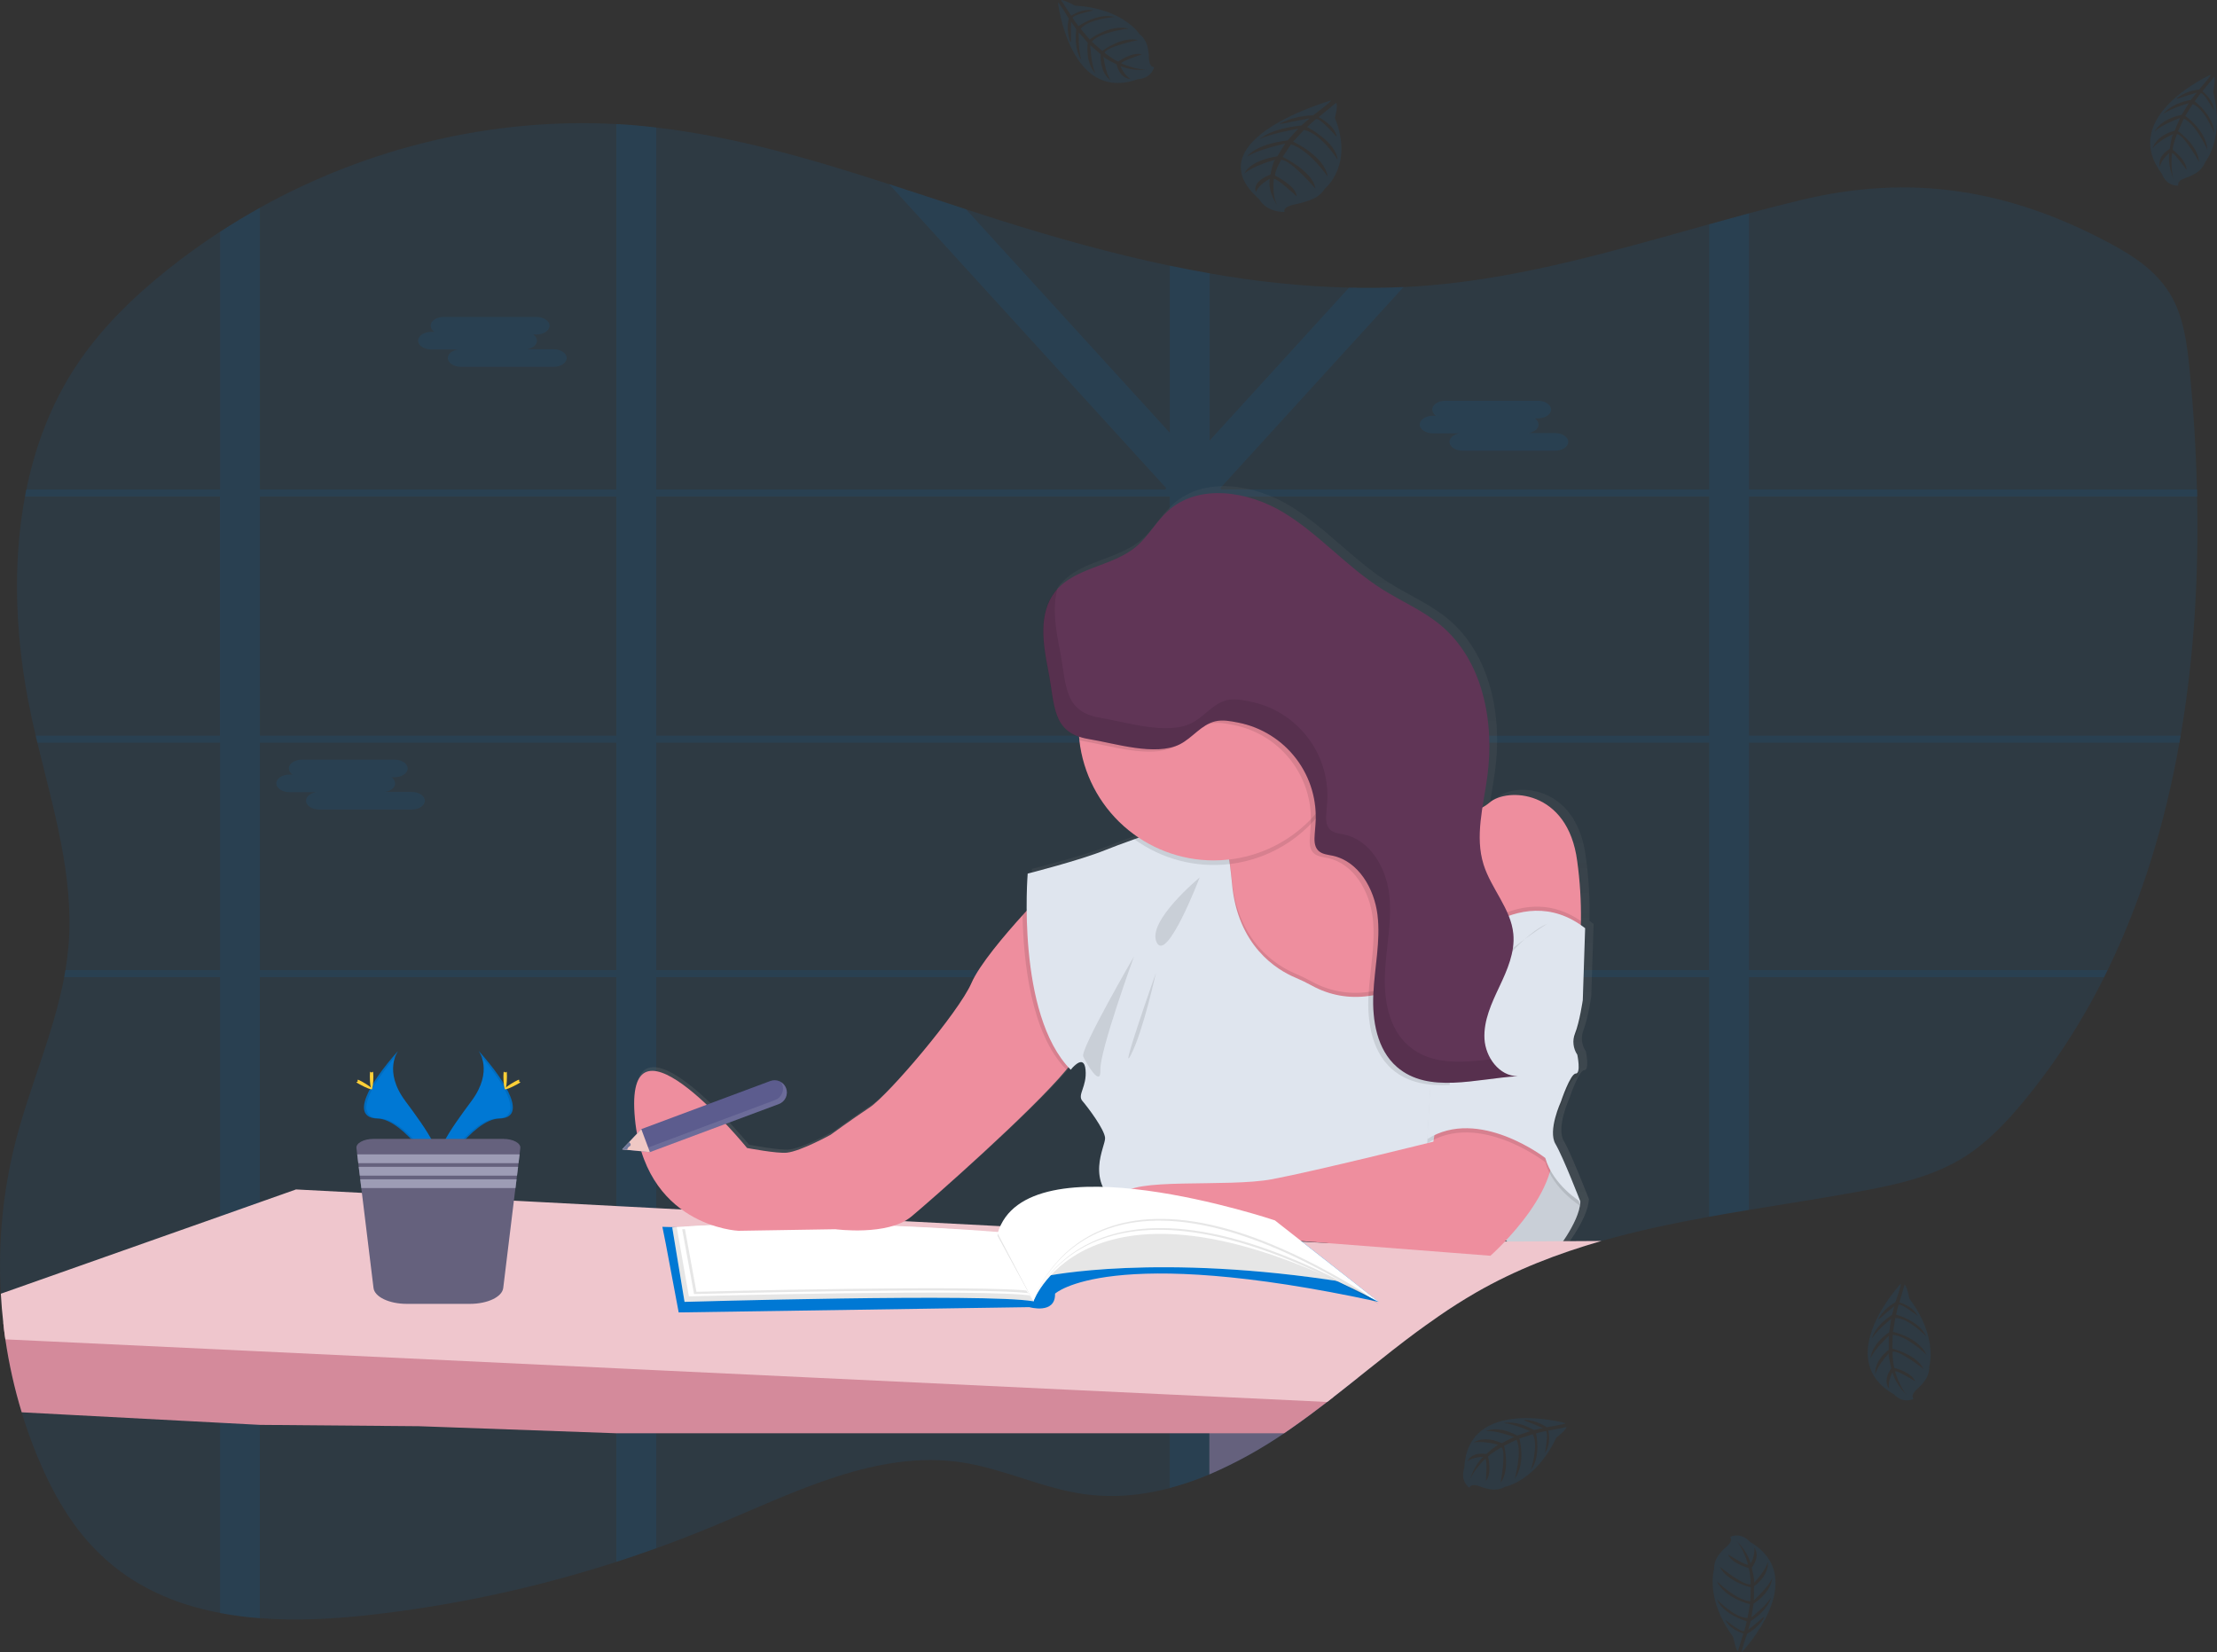<svg width="263" height="196" viewBox="0 0 263 196" fill="none" xmlns="http://www.w3.org/2000/svg">
<rect x="0" y="0" width="263" height="196" fill="#333333" stroke="none"/>
<g clip-path="url(#clip0_320:86)">
<path opacity="0.1" d="M258.689 87.278C258.642 87.556 258.595 87.834 258.543 88.112C256.859 97.582 254.11 106.711 250.023 115.093C249.889 115.371 249.752 115.649 249.613 115.928C246.99 121.213 243.769 126.18 240.013 130.73C237.977 133.186 235.757 135.517 233.117 137.201C229.417 139.559 225.092 140.518 220.841 141.302C216.423 142.119 211.948 142.792 207.484 143.537C205.901 143.795 204.328 144.066 202.766 144.349C198.452 145.129 194.171 146.03 189.992 147.224C184.825 148.714 179.811 150.633 175.093 153.352C174.716 153.567 174.342 153.788 173.973 154.015C173.603 154.238 173.228 154.467 172.868 154.7C172.508 154.933 172.146 155.164 171.788 155.4L171.237 155.773C171.056 155.892 170.877 156.021 170.698 156.14C170.167 156.503 169.643 156.885 169.119 157.252L169.099 157.267C168.754 157.516 168.411 157.764 168.068 158.012C166.134 159.445 164.242 160.944 162.357 162.449L161.168 163.4C160.553 163.887 159.939 164.372 159.325 164.857C158.965 165.143 158.6 165.426 158.237 165.709C157.974 165.915 157.713 166.121 157.445 166.325C156.102 167.36 154.741 168.373 153.353 169.341C153.023 169.572 152.688 169.803 152.36 170.029C149.581 171.93 146.626 173.558 143.535 174.891L143.495 174.908C141.972 175.557 140.406 176.097 138.807 176.524C137.89 176.773 136.974 176.969 136.045 177.123C133.571 177.551 131.046 177.594 128.559 177.252C123.669 176.559 119.088 174.272 114.211 173.508C104.149 171.946 94.378 176.984 84.909 180.939C82.592 181.909 80.249 182.819 77.879 183.67C76.31 184.236 74.733 184.775 73.149 185.286C63.497 188.408 53.552 190.535 43.468 191.635C39.351 192.085 35.057 192.298 30.866 191.975C29.283 191.859 27.708 191.654 26.148 191.362C20.841 190.369 15.887 188.261 11.897 184.41C8.582 181.259 6.243 177.14 4.46 172.842C3.743 171.116 3.111 169.35 2.565 167.544C1.706 164.714 1.061 161.823 0.636 158.896C0.539 158.236 0.452 157.573 0.387 156.91C0.258 155.773 0.162 154.63 0.099 153.483C-0.248 147.387 0.347 141.273 1.865 135.358C3.556 128.806 6.377 122.532 7.618 115.918C7.67 115.64 7.718 115.361 7.765 115.083C7.93 114.09 8.056 113.079 8.142 112.049C8.768 103.96 6.347 96.042 4.435 88.112C4.368 87.834 4.301 87.556 4.236 87.278C4.029 86.399 3.833 85.519 3.648 84.638C1.877 76.251 1.393 67.276 2.965 58.906C3.014 58.628 3.072 58.347 3.129 58.072C4.189 52.888 6.061 47.957 8.929 43.564C11.872 39.056 15.736 35.304 19.855 32.007C21.867 30.401 23.947 28.899 26.096 27.5C27.64 26.497 29.213 25.548 30.814 24.652C43.748 17.452 58.506 13.934 73.097 14.721C73.87 14.761 74.641 14.814 75.411 14.88C76.219 14.949 77.025 15.032 77.827 15.128C87.221 16.213 96.362 18.902 105.448 21.844C108.492 22.837 111.529 23.831 114.566 24.824C115.917 25.264 117.267 25.698 118.616 26.127C125.234 28.215 131.96 30.1 138.749 31.52C140.324 31.851 141.896 32.153 143.467 32.426C148.929 33.405 154.456 33.974 160.003 34.13C162.155 34.182 164.307 34.16 166.459 34.062C167.547 34.013 168.635 33.94 169.725 33.844C180.976 32.881 191.825 29.65 202.718 26.616C204.293 26.177 205.87 25.74 207.436 25.318C209.507 24.762 211.581 24.223 213.662 23.726C226.619 20.615 238.166 22.403 250.212 28.819C252.943 30.276 255.675 32.034 257.363 34.755C259.052 37.476 259.461 40.846 259.774 44.088C260.216 48.702 260.519 53.379 260.616 58.077C260.616 58.355 260.616 58.633 260.633 58.911C260.852 68.423 260.273 78.007 258.689 87.278Z" fill="#0078D4"/>
<path opacity="0.1" d="M172.749 115.093H171.903V115.463V115.928H172.861L172.749 115.093ZM163.152 115.093C163.151 115.1 163.151 115.107 163.152 115.113L163.077 115.803V115.865V115.928H170.428V115.878L170.951 115.093H163.152ZM143.498 115.093V88.112H151.94C151.851 88.037 151.759 87.963 151.665 87.894L151.541 87.799C151.488 87.757 151.436 87.717 151.382 87.68C151.327 87.643 151.198 87.548 151.101 87.484C151.004 87.419 150.945 87.377 150.853 87.325L150.796 87.288H150.783H143.498V85.81L143.301 85.905L143.093 86.021H143.078L143.033 86.049L142.904 86.133C142.859 86.16 142.815 86.188 142.772 86.218C142.643 86.305 142.524 86.399 142.388 86.496L142.263 86.595C142.179 86.659 142.1 86.727 142.015 86.794C141.685 87.064 141.36 87.347 141.022 87.608C140.937 87.675 140.853 87.74 140.774 87.802C140.593 87.934 140.406 88.056 140.212 88.169C140.132 88.219 140.049 88.265 139.964 88.306L139.825 88.37L139.698 88.425C139.4 88.551 139.091 88.649 138.775 88.718V115.093H126.11C126.11 115.123 126.128 115.15 126.135 115.18C126.205 115.428 126.274 115.677 126.341 115.925H138.777V144.848H138.971L139.192 144.863L139.594 144.893L140.245 144.957L140.538 144.992L140.86 145.032H140.908C141.094 145.057 141.283 145.086 141.474 145.116L141.595 145.136L141.869 145.181L142.261 145.25L143.202 145.201L143.331 145.228C143.383 145.228 143.435 145.248 143.49 145.26V115.928H163.06V115.865V115.803L163.134 115.113C163.133 115.107 163.133 115.1 163.134 115.093H143.498ZM172.749 115.093H171.903V115.463V115.928H172.861L172.749 115.093ZM162.623 115.093L162.539 115.928H170.716L171.272 115.093H162.623ZM143.503 115.093V88.112H151.945C151.856 88.037 151.764 87.963 151.67 87.894L151.546 87.799C151.493 87.757 151.441 87.717 151.387 87.68C151.332 87.643 151.203 87.548 151.106 87.484C151.009 87.419 150.95 87.377 150.858 87.325L150.801 87.288H150.783H143.498V85.81L143.301 85.905L143.093 86.021H143.078L143.033 86.049L142.904 86.133C142.859 86.16 142.815 86.188 142.772 86.218C142.643 86.305 142.524 86.399 142.388 86.496L142.263 86.595C142.179 86.659 142.1 86.727 142.015 86.794C141.685 87.064 141.36 87.347 141.022 87.608C140.937 87.675 140.853 87.74 140.774 87.802C140.593 87.934 140.406 88.056 140.212 88.169C140.132 88.219 140.049 88.265 139.964 88.306L139.825 88.37L139.698 88.425C139.4 88.551 139.091 88.649 138.775 88.718V115.093H126.11C126.11 115.123 126.128 115.15 126.135 115.18C126.205 115.428 126.277 115.677 126.344 115.925H138.777V144.845L138.971 144.858L139.192 144.873L139.594 144.903L140.245 144.967L140.538 145.002L140.86 145.042H140.908C141.094 145.066 141.283 145.096 141.474 145.126L141.595 145.146L141.869 145.191L142.261 145.26L143.202 145.21L143.331 145.238C143.383 145.238 143.435 145.258 143.49 145.27V115.928H162.539L162.628 115.093H143.503ZM207.484 58.906H260.681C260.681 58.628 260.681 58.35 260.663 58.072H207.484V25.313C205.905 25.735 204.328 26.172 202.766 26.611V58.072H144.908L144.761 57.913L144.982 57.665L166.502 34.05C164.35 34.149 162.197 34.172 160.045 34.117L143.498 52.267V32.421C141.918 32.148 140.346 31.846 138.78 31.515V51.353L114.586 24.819C111.549 23.826 108.512 22.815 105.468 21.839L138.352 57.913L138.206 58.072H77.847V15.118C77.043 15.027 76.238 14.944 75.431 14.87C74.662 14.802 73.89 14.749 73.117 14.711V58.072H30.834V24.652C29.23 25.546 27.657 26.495 26.116 27.5V58.072H3.119C3.062 58.347 3.005 58.628 2.955 58.906H26.096V87.278H4.236C4.301 87.556 4.368 87.834 4.435 88.112H26.106V115.093H7.758C7.71 115.371 7.663 115.649 7.611 115.928H26.106V191.369C27.666 191.662 29.241 191.866 30.824 191.983V115.928H73.117V185.294C74.703 184.779 76.28 184.24 77.847 183.678V115.928H138.77V176.534C140.369 176.107 141.935 175.567 143.458 174.918L143.498 174.901V115.928H202.751V144.349C204.322 144.066 205.895 143.795 207.469 143.537V115.928H249.601C249.74 115.649 249.877 115.371 250.011 115.093H207.484V88.112H258.545C258.597 87.834 258.645 87.556 258.692 87.278H207.484V58.906ZM30.836 58.906H73.117V87.278H30.834L30.836 58.906ZM30.836 115.093V88.112H73.117V115.093H30.836ZM77.85 58.906H138.77V87.278H77.847L77.85 58.906ZM77.85 115.093V88.112H138.77V115.093H77.85ZM202.753 115.093H143.498V88.112H202.751L202.753 115.093ZM202.753 87.285H143.498V59.666L144.329 58.906H202.751L202.753 87.285ZM163.154 115.093C163.153 115.1 163.153 115.107 163.154 115.113L163.08 115.803V115.865V115.928H170.43V115.878L170.954 115.093H163.154ZM172.752 115.093H171.905V115.463V115.928H172.864L172.752 115.093ZM143.5 115.093V88.112H151.943C151.853 88.037 151.762 87.963 151.667 87.894L151.543 87.799C151.491 87.757 151.439 87.717 151.384 87.68C151.329 87.643 151.2 87.548 151.104 87.484C151.007 87.419 150.947 87.377 150.855 87.325L150.798 87.288H150.786H143.498V85.81L143.301 85.905L143.093 86.021H143.078L143.033 86.049L142.904 86.133C142.859 86.16 142.815 86.188 142.772 86.218C142.643 86.305 142.524 86.399 142.388 86.496L142.263 86.595C142.179 86.659 142.1 86.727 142.015 86.794C141.685 87.064 141.36 87.347 141.022 87.608C140.937 87.675 140.853 87.74 140.774 87.802C140.593 87.934 140.406 88.056 140.212 88.169C140.132 88.219 140.049 88.265 139.964 88.306L139.825 88.37L139.698 88.425C139.4 88.551 139.091 88.649 138.775 88.718V115.093H126.11C126.11 115.123 126.128 115.15 126.135 115.18C126.205 115.428 126.274 115.677 126.341 115.925H138.777V144.848H138.971L139.192 144.863L139.594 144.893L140.245 144.957L140.538 144.992L140.86 145.032H140.908C141.094 145.057 141.283 145.086 141.474 145.116L141.595 145.136L141.869 145.181L142.261 145.25L143.202 145.201L143.331 145.228C143.383 145.228 143.435 145.248 143.49 145.26V115.928H163.06V115.865V115.803L163.134 115.113C163.133 115.107 163.133 115.1 163.134 115.093H143.5Z" fill="#0078D4"/>
<path opacity="0.1" d="M51.163 39.371H51.541C51.411 39.296 51.303 39.191 51.224 39.064C51.146 38.937 51.1 38.792 51.091 38.643C51.091 38.067 51.796 37.598 52.658 37.598H63.621C64.483 37.598 65.188 38.067 65.188 38.643C65.188 39.217 64.483 39.689 63.621 39.689H63.256C63.385 39.764 63.493 39.87 63.571 39.996C63.649 40.123 63.694 40.267 63.703 40.416C63.703 40.913 63.191 41.32 62.506 41.432H65.662C66.521 41.432 67.227 41.901 67.227 42.477C67.227 43.053 66.521 43.52 65.662 43.52H54.687C53.828 43.52 53.122 43.05 53.122 42.477C53.122 41.98 53.634 41.573 54.319 41.461H51.163C50.304 41.461 49.599 40.992 49.599 40.416C49.599 39.84 50.299 39.371 51.163 39.371Z" fill="#0078D4"/>
<path opacity="0.1" d="M169.988 49.32H170.355C170.226 49.245 170.117 49.139 170.039 49.011C169.96 48.884 169.915 48.739 169.906 48.59C169.906 48.016 170.611 47.547 171.473 47.547H182.436C183.298 47.547 184.003 48.016 184.003 48.59C184.003 49.166 183.298 49.635 182.436 49.635H182.071C182.2 49.711 182.308 49.817 182.386 49.944C182.464 50.071 182.509 50.216 182.518 50.365C182.518 50.862 182.006 51.266 181.321 51.378H184.477C185.336 51.378 186.041 51.85 186.041 52.423C186.041 52.997 185.336 53.469 184.477 53.469H173.516C172.657 53.469 171.952 52.999 171.952 52.423C171.952 51.927 172.463 51.52 173.149 51.41H169.988C169.129 51.41 168.423 50.938 168.423 50.365C168.423 49.791 169.134 49.32 169.988 49.32Z" fill="#0078D4"/>
<path opacity="0.1" d="M34.345 91.893H34.712C34.583 91.818 34.475 91.712 34.397 91.584C34.319 91.457 34.274 91.312 34.265 91.163C34.265 90.59 34.968 90.118 35.83 90.118H46.793C47.654 90.118 48.36 90.59 48.36 91.163C48.36 91.74 47.654 92.209 46.793 92.209H46.428C46.556 92.284 46.665 92.391 46.743 92.518C46.821 92.645 46.866 92.79 46.875 92.939C46.875 93.435 46.363 93.84 45.678 93.952H48.834C49.696 93.952 50.398 94.421 50.398 94.997C50.398 95.573 49.696 96.042 48.834 96.042H37.868C37.009 96.042 36.304 95.57 36.304 94.997C36.304 94.5 36.818 94.093 37.501 93.981H34.345C33.486 93.981 32.78 93.512 32.78 92.939C32.78 92.365 33.486 91.893 34.345 91.893Z" fill="#0078D4"/>
<path d="M161.138 163.41C160.523 163.897 159.909 164.382 159.295 164.867C158.935 165.153 158.57 165.436 158.207 165.719C157.944 165.925 157.683 166.131 157.415 166.335C156.072 167.37 154.711 168.383 153.323 169.351C152.993 169.582 152.658 169.813 152.33 170.039C149.551 171.94 146.596 173.568 143.505 174.901L143.465 174.918V163.41H161.138Z" fill="#65617D"/>
<path d="M188.77 118.182L189.049 109.604C188.882 109.475 188.713 109.355 188.552 109.236C188.621 106.679 188.474 104.12 188.115 101.586C186.993 93.008 179.704 92.822 177.648 94.592C177.376 94.827 177.079 95.032 176.762 95.203C176.948 93.979 177.179 92.752 177.345 91.541C178.244 85.006 176.849 77.654 171.778 73.431C169.655 71.665 167.06 70.58 164.728 69.103C160.552 66.469 157.252 62.578 153.028 60.013C148.804 57.449 142.872 56.488 139.187 59.785C137.759 61.061 136.837 62.831 135.372 64.063C132.641 66.357 128.382 66.508 125.998 69.071C125.879 69.2 125.765 69.332 125.656 69.471C123.669 72.018 124.213 75.631 124.846 78.791C125.609 82.595 125.293 85.644 128.556 86.737C128.568 86.888 128.578 87.039 128.596 87.188C128.861 89.522 129.634 91.769 130.859 93.773C132.084 95.776 133.732 97.488 135.688 98.788L135.159 98.977C133.748 99.474 132.479 99.955 131.667 100.285C128.688 101.5 122.415 103.081 122.415 103.081C122.415 103.081 122.266 104.869 122.294 107.506C120.203 109.777 116.714 113.77 115.688 116.136C114.198 119.587 105.78 129.472 103.538 130.964C101.296 132.456 98.865 134.226 98.865 134.226C98.865 134.226 95.314 136.185 93.633 136.371C92.468 136.501 88.865 135.81 88.865 135.81C88.865 135.81 74.475 118.182 75.409 131.709C76.343 145.235 87.837 145.695 87.837 145.695L99.426 145.508C99.426 145.508 105.689 146.348 108.492 144.019C110.886 142.032 123.292 131.135 127.277 126.192C127.369 126.293 127.461 126.393 127.558 126.49C127.558 126.49 129.145 124.439 129.333 126.49C129.522 128.54 128.303 129.469 128.958 130.214C129.614 130.959 131.576 133.571 131.667 134.596C131.759 135.622 129.053 139.81 133.629 142.988C133.701 143.038 133.778 143.085 133.863 143.132C134.68 144.992 137.277 146.812 137.277 146.812L151.294 146.626L177.743 148.677C177.743 148.677 178.53 147.984 179.595 146.852C181.018 148.158 182.992 149.277 185.217 148.59C185.217 148.59 188.395 144.769 188.49 142.251C188.49 142.251 186.434 136.935 185.51 135.351C184.586 133.767 186.166 130.316 186.166 130.316C186.166 130.316 187.286 126.959 187.941 126.959C188.597 126.959 188.127 124.724 188.127 124.724C187.879 124.359 187.724 123.939 187.676 123.5C187.627 123.062 187.685 122.618 187.847 122.207C188.395 120.794 188.77 118.182 188.77 118.182Z" fill="url(#paint0_linear_320:86)"/>
<path d="M172.916 116.25L171.922 117.412L167.909 122.085L162.667 122.403L154.277 122.919C154.277 122.919 142.964 109.288 145.089 106.321C145.861 105.251 145.988 103.838 145.834 102.505C145.814 102.321 145.787 102.138 145.755 101.956C145.5 100.546 145.056 99.176 144.434 97.885L144.712 97.758L144.89 97.676L154.783 93.162L157.232 92.045C157.354 92.72 157.58 93.371 157.902 93.977C157.949 94.071 158.002 94.165 158.056 94.255C161.431 99.841 172.253 96.308 172.253 96.308L172.916 116.25Z" fill="#EE8E9E"/>
<path d="M187.544 109.276C187.47 112.658 186.918 114.118 186.918 114.118L172.916 116.25L172.392 112.615L170.318 98.262L172.265 96.315C173.043 96.483 173.849 96.47 174.621 96.277C175.393 96.084 176.11 95.717 176.717 95.203C178.756 93.44 185.99 93.626 187.102 102.155C187.429 104.514 187.577 106.895 187.544 109.276Z" fill="#EE8E9E"/>
<path d="M184.229 148.885C184.229 148.885 187.38 145.084 187.474 142.581L184.321 137.295L181.54 134.316L176.345 144.342C176.345 144.342 179.776 150.276 184.229 148.885Z" fill="#DFE5EE"/>
<path opacity="0.1" d="M184.229 148.885C184.229 148.885 187.38 145.084 187.474 142.581L184.321 137.295L181.54 134.316L176.345 144.342C176.345 144.342 179.776 150.276 184.229 148.885Z" fill="black"/>
<path d="M158.208 165.719C157.944 165.925 157.684 166.131 157.415 166.335C156.072 167.37 154.711 168.383 153.323 169.351C152.993 169.582 152.658 169.813 152.33 170.039H138.769H77.847H73.117L49.681 169.2L30.833 169.041L26.115 168.793L2.575 167.551C1.712 164.719 1.064 161.826 0.636 158.896C0.539 158.236 0.452 157.573 0.387 156.91L26.105 158.335L30.823 158.601L73.107 160.959L77.837 161.222L138.759 164.624L143.448 164.887H143.487L158.208 165.719Z" fill="#D48A9B"/>
<path d="M189.977 147.224C184.81 148.714 179.796 150.633 175.078 153.352C174.703 153.568 174.333 153.789 173.958 154.015C173.583 154.241 173.213 154.467 172.853 154.7C172.493 154.933 172.131 155.164 171.773 155.4L171.222 155.773L170.683 156.14C170.152 156.505 169.628 156.885 169.104 157.252L169.084 157.267C168.739 157.516 168.396 157.764 168.053 158.012C166.119 159.445 164.227 160.944 162.342 162.449C161.945 162.767 161.547 163.084 161.148 163.4L159.31 164.857C158.95 165.143 158.585 165.426 158.222 165.709C157.959 165.915 157.698 166.121 157.43 166.325L143.525 165.662H143.485L138.797 165.443L77.847 162.556L73.117 162.33L30.833 160.321L26.115 160.095L0.635 158.896C0.539 158.236 0.452 157.573 0.387 156.91C0.258 155.773 0.162 154.63 0.099 153.483L26.113 144.297L30.831 142.626L35.117 141.111L42.926 141.518L60.977 142.445L73.124 143.083L77.855 143.331L80.877 143.49L81.599 143.53L107.032 144.858L107.3 144.875L118.648 145.466H118.777H118.852L119.987 145.523L123.855 145.727L128.693 145.975L130.287 146.06L130.587 146.077L132.842 146.194L133.485 146.226L135.638 146.34L136.495 146.387H136.522H136.701L138.715 146.494L141.833 146.658H141.848L142.817 146.708H142.921L143.5 146.74L144.92 146.814L146.162 146.879H146.174L147.567 146.951H147.589L148.645 147.008L149.454 147.05L152.327 147.202L152.844 147.229H153.023L153.271 147.244L154.113 147.289L154.49 147.309L157.42 147.46H157.689L162.014 147.423H162.044L178.49 147.289H178.805H179.138H180.117L185.411 147.246H186.2L189.977 147.224Z" fill="#EFC6CD"/>
<path d="M78.982 147.564L80.512 155.701L122.1 155.075C122.1 155.075 125.229 155.979 125.159 153.476C125.159 153.476 131.489 147.495 163.549 154.449L151.24 144.783L117.593 146.591L78.578 145.548L78.982 147.564Z" fill="#0078D4"/>
<path d="M79.747 145.618L81.207 154.449C81.207 154.449 116.965 153.406 122.587 154.38L118.338 146.313C118.338 146.313 96.717 144.297 79.747 145.618Z" fill="white"/>
<path opacity="0.1" d="M79.747 145.618L81.207 154.449C81.207 154.449 116.965 153.406 122.587 154.38L118.338 146.313C118.338 146.313 96.717 144.297 79.747 145.618Z" fill="black"/>
<path d="M80.281 145.585L81.721 153.799C81.721 153.799 117.024 152.83 122.587 153.734L118.397 146.233C118.397 146.233 97.037 144.356 80.281 145.585Z" fill="white"/>
<path opacity="0.1" d="M80.929 145.839L82.332 153.521C82.332 153.521 116.861 152.614 122.311 153.461L118.214 146.442C118.214 146.442 97.321 144.679 80.929 145.839Z" fill="black"/>
<path d="M81.207 145.558L82.618 153.255C82.618 153.255 117.146 152.349 122.597 153.195L118.489 146.169C118.489 146.169 97.598 144.409 81.207 145.558Z" fill="white"/>
<path d="M56.778 124.67C56.778 124.67 58.585 127.031 55.946 130.599C53.306 134.167 51.126 137.176 52.008 139.401C52.008 139.401 55.981 132.776 59.234 132.697C62.486 132.617 60.346 128.652 56.778 124.67Z" fill="#0078D4"/>
<path opacity="0.1" d="M56.778 124.67C56.937 124.899 57.061 125.15 57.148 125.415C60.311 129.139 61.997 132.615 58.955 132.689C56.122 132.769 52.725 137.834 51.911 139.115C51.939 139.211 51.971 139.308 52.008 139.405C52.008 139.405 55.981 132.781 59.233 132.702C62.486 132.622 60.346 128.652 56.778 124.67Z" fill="black"/>
<path d="M60.137 127.681C60.137 128.511 60.043 129.186 59.929 129.186C59.815 129.186 59.72 128.511 59.72 127.681C59.72 126.852 59.837 127.24 59.951 127.24C60.065 127.24 60.137 126.85 60.137 127.681Z" fill="#FFD037"/>
<path d="M61.29 128.672C60.56 129.072 59.924 129.313 59.87 129.211C59.815 129.109 60.366 128.714 61.091 128.307C61.816 127.9 61.533 128.198 61.588 128.307C61.642 128.416 62.02 128.275 61.29 128.672Z" fill="#FFD037"/>
<path d="M47.235 124.67C47.235 124.67 45.427 127.031 48.069 130.599C50.711 134.167 52.887 137.176 52.008 139.401C52.008 139.401 48.022 132.776 44.779 132.697C41.536 132.617 43.667 128.652 47.235 124.67Z" fill="#0078D4"/>
<path opacity="0.1" d="M47.235 124.67C47.077 124.899 46.953 125.15 46.865 125.415C43.701 129.139 42.015 132.615 45.057 132.689C47.891 132.769 51.29 137.834 52.104 139.115C52.078 139.211 52.046 139.308 52.008 139.405C52.008 139.405 48.022 132.781 44.779 132.702C41.536 132.622 43.667 128.652 47.235 124.67Z" fill="black"/>
<path d="M43.875 127.681C43.875 128.511 43.969 129.186 44.084 129.186C44.198 129.186 44.292 128.511 44.292 127.681C44.292 126.852 44.175 127.24 44.061 127.24C43.947 127.24 43.875 126.85 43.875 127.681Z" fill="#FFD037"/>
<path d="M42.723 128.672C43.453 129.072 44.091 129.313 44.146 129.211C44.201 129.109 43.649 128.714 42.924 128.307C42.199 127.9 42.482 128.198 42.428 128.307C42.373 128.416 41.993 128.275 42.723 128.672Z" fill="#FFD037"/>
<path d="M61.722 136.215L61.633 136.96L61.506 138L61.454 138.435L61.327 139.478L61.273 139.912L61.143 140.955L59.698 152.803C59.569 153.861 57.841 154.685 55.755 154.685H48.251C46.165 154.685 44.439 153.861 44.31 152.803L42.862 140.955L42.736 139.912L42.684 139.478L42.554 138.435L42.502 138L42.376 136.96L42.284 136.215C42.212 135.617 43.145 135.113 44.327 135.113H59.688C60.868 135.113 61.804 135.617 61.722 136.215Z" fill="#65617D"/>
<path d="M61.64 136.952L61.513 137.995H42.502L42.376 136.952H61.64Z" fill="#9D9CB5"/>
<path d="M61.461 138.43L61.334 139.473H42.683L42.554 138.43H61.461Z" fill="#9D9CB5"/>
<path d="M61.28 139.907L61.153 140.947H42.862L42.735 139.907H61.28Z" fill="#9D9CB5"/>
<path d="M84.639 135.257C84.639 135.257 79.817 130.621 80.003 136.647C80.189 142.673 84.639 135.257 84.639 135.257Z" fill="#EE8E9E"/>
<path d="M127.943 124.687C127.836 125.154 127.317 125.929 126.508 126.899C122.326 131.935 110.429 142.4 108.097 144.342C105.316 146.661 99.103 145.831 99.103 145.831L87.606 146.017C87.606 146.017 76.201 145.553 75.272 132.113C74.344 118.674 88.624 136.193 88.624 136.193C88.624 136.193 92.2 136.878 93.355 136.749C95.023 136.565 98.547 134.619 98.547 134.619C98.547 134.619 100.958 132.856 103.183 131.373C105.408 129.891 113.754 120.062 115.239 116.63C116.18 114.453 119.212 110.892 121.305 108.583C122.507 107.255 123.399 106.349 123.399 106.349C123.399 106.349 128.591 121.812 127.943 124.687Z" fill="#EE8E9E"/>
<path opacity="0.1" d="M127.943 124.687C127.836 125.154 127.317 125.929 126.507 126.899C122.286 122.602 121.405 114.026 121.305 108.573C122.507 107.245 123.398 106.339 123.398 106.339C123.398 106.339 128.591 121.812 127.943 124.687Z" fill="black"/>
<path opacity="0.1" d="M171.92 117.412L167.909 122.085L162.668 122.403L154.277 122.919C154.277 122.919 142.964 109.288 145.089 106.321C145.861 105.251 145.988 103.839 145.834 102.505C145.814 102.321 145.787 102.138 145.755 101.956C145.5 100.546 145.056 99.176 144.434 97.885L144.712 97.758L144.89 97.676C145.332 98.906 145.637 100.181 145.799 101.477C145.827 101.654 145.851 101.837 145.876 102.026C145.963 102.696 146.043 103.441 146.125 104.261C146.77 111.764 151.491 114.587 153.621 115.486C154.306 115.775 154.976 116.099 155.628 116.456C157.677 117.587 160.041 118.014 162.357 117.673C167.616 116.983 171.905 113.162 171.905 113.162L171.927 116.923L171.92 117.412Z" fill="black"/>
<path d="M172.081 146.569C172.081 146.569 137.587 146.474 133.041 143.323C128.494 140.173 131.188 135.999 131.094 134.979C131 133.958 129.055 131.364 128.407 130.619C127.759 129.874 128.963 128.95 128.777 126.912C128.591 124.873 127.017 126.912 127.017 126.912C120.523 120.327 121.914 103.64 121.914 103.64C121.914 103.64 128.122 102.066 131.101 100.857C131.908 100.529 133.165 100.062 134.578 99.558L135.102 99.369C138.745 98.066 143.075 96.593 143.075 96.593C143.075 96.593 143.907 96.005 144.744 97.765C145.126 98.575 145.511 99.878 145.819 101.961C145.846 102.138 145.871 102.321 145.896 102.51C145.983 103.18 146.062 103.925 146.144 104.745C146.79 112.248 151.51 115.071 153.641 115.97C154.326 116.259 154.996 116.583 155.647 116.941C157.697 118.071 160.061 118.498 162.377 118.157C167.636 117.467 171.925 113.646 171.925 113.646L171.947 117.407L172.012 128.709L172.081 146.569Z" fill="#DFE5EE"/>
<path d="M170.596 131.92L170.04 135.443C170.04 135.443 156.315 138.872 150.939 139.892C145.563 140.913 133.969 139.614 133.135 141.839C132.301 144.063 136.659 147.125 136.659 147.125L150.564 146.939L176.806 148.979C176.806 148.979 186.821 140.17 183.576 134.05C180.33 127.93 170.596 131.92 170.596 131.92Z" fill="#EE8E9E"/>
<path opacity="0.1" d="M142.315 104.104C142.315 104.104 136.008 109.296 137.215 111.801C138.422 114.306 142.315 104.104 142.315 104.104Z" fill="black"/>
<path opacity="0.1" d="M134.526 113.467C134.526 113.467 128.127 124.501 128.499 125.335C128.872 126.169 130.632 129.136 130.538 126.912C130.443 124.687 134.526 113.467 134.526 113.467Z" fill="black"/>
<path opacity="0.1" d="M137.123 115.416C137.123 115.416 135.633 122.276 134.156 125.151C132.678 128.027 137.123 115.416 137.123 115.416Z" fill="black"/>
<path opacity="0.1" d="M158.069 94.262C156.843 96.51 155.096 98.432 152.975 99.867C150.854 101.302 148.42 102.208 145.876 102.51H145.847C141.846 102.98 137.815 101.925 134.558 99.556C138.283 98.21 143.056 96.591 143.056 96.591C143.056 96.591 143.887 96.003 144.724 97.763L157.244 92.052C157.385 92.832 157.664 93.581 158.069 94.262Z" fill="black"/>
<path d="M160.026 86.024C160.03 88.816 159.302 91.561 157.915 93.984C157.252 95.139 156.449 96.209 155.524 97.167C152.942 99.854 149.502 101.555 145.799 101.974H145.767C145.175 102.042 144.58 102.076 143.984 102.076C140.043 102.076 136.239 100.625 133.299 98C130.359 95.375 128.489 91.76 128.045 87.844C127.976 87.243 127.942 86.639 127.943 86.034C127.943 81.78 129.633 77.7 132.641 74.692C135.65 71.684 139.73 69.995 143.984 69.995C148.239 69.995 152.319 71.684 155.327 74.692C158.335 77.7 160.026 81.78 160.026 86.034V86.024Z" fill="#EE8E9E"/>
<path opacity="0.1" d="M170.413 116.374L171.902 114.14C171.902 114.14 180.062 104.405 188.043 110.617L187.765 119.148C187.765 119.148 187.392 121.742 186.836 123.12C186.676 123.529 186.618 123.971 186.667 124.407C186.715 124.844 186.869 125.262 187.114 125.626C187.114 125.626 187.579 127.86 186.931 127.86C186.283 127.86 185.168 131.197 185.168 131.197C185.168 131.197 183.591 134.629 184.519 136.205C185.448 137.782 187.487 143.065 187.487 143.065C187.487 143.065 184.241 141.119 183.313 137.874C183.313 137.874 175.431 131.753 169.31 135.639L170.413 116.374Z" fill="black"/>
<path opacity="0.1" d="M187.544 109.276C187.469 112.658 186.918 114.118 186.918 114.118L172.916 116.25L172.392 112.615C174.224 110.704 180.889 104.626 187.544 109.276Z" fill="black"/>
<path d="M170.413 115.878L171.902 113.643C171.902 113.643 180.062 103.908 188.043 110.12L187.765 118.651C187.765 118.651 187.392 121.246 186.836 122.624C186.676 123.033 186.618 123.474 186.667 123.911C186.715 124.347 186.869 124.765 187.114 125.129C187.114 125.129 187.579 127.364 186.931 127.364C186.283 127.364 185.168 130.701 185.168 130.701C185.168 130.701 183.591 134.132 184.519 135.709C185.448 137.285 187.487 142.569 187.487 142.569C187.487 142.569 184.241 140.622 183.313 137.377C183.313 137.377 175.431 131.257 169.31 135.142L170.413 115.878Z" fill="#DFE5EE"/>
<path opacity="0.1" d="M183.578 109.574C183.578 109.574 170.134 117.827 170.782 125.064C170.782 125.064 178.294 111.799 183.578 109.574Z" fill="black"/>
<path opacity="0.1" d="M171.917 117.415L171.982 128.717C169.439 128.831 167.043 128.501 165.148 126.855C163.83 125.708 163.062 124.123 162.665 122.41C162.369 121.03 162.261 119.616 162.342 118.207C162.341 118.193 162.341 118.179 162.342 118.165C162.499 115.044 163.216 111.923 162.839 108.822C162.461 105.72 160.582 102.448 157.512 101.795C156.907 101.663 156.226 101.616 155.794 101.172C155.317 100.675 155.34 99.903 155.392 99.215L155.481 98.056C155.504 97.758 155.514 97.463 155.514 97.167C155.512 94.531 154.595 91.977 152.919 89.942C151.243 87.907 148.913 86.517 146.326 86.009L146.226 85.992C145.362 85.818 144.463 85.647 143.599 85.845C141.955 86.225 140.893 87.819 139.378 88.576C136.473 90.026 131.628 88.44 128.586 87.941C128.387 87.908 128.199 87.871 128.017 87.829C127.948 87.228 127.914 86.624 127.916 86.019C127.917 83.562 128.482 81.139 129.568 78.935C130.655 76.732 132.233 74.807 134.181 73.31C136.129 71.813 138.394 70.783 140.803 70.3C143.212 69.817 145.7 69.894 148.075 70.525C150.45 71.155 152.648 72.323 154.499 73.937C156.351 75.552 157.807 77.57 158.756 79.837C159.704 82.103 160.119 84.557 159.968 87.009C159.817 89.461 159.106 91.846 157.887 93.979C157.935 94.073 157.987 94.168 158.041 94.257C161.416 99.844 172.238 96.31 172.238 96.31L172.888 116.245L171.917 117.415Z" fill="black"/>
<path d="M139.962 88.301C141.466 87.541 142.529 85.947 144.183 85.57C145.045 85.371 145.944 85.542 146.813 85.713L146.912 85.733C149.647 86.275 152.089 87.8 153.774 90.021C155.46 92.241 156.272 95.003 156.058 97.783L155.968 98.942C155.913 99.627 155.891 100.405 156.373 100.896C156.802 101.341 157.483 101.393 158.089 101.517C161.158 102.172 163.038 105.428 163.415 108.546C163.793 111.664 163.063 114.795 162.919 117.929C162.774 121.062 163.351 124.521 165.72 126.579C169.444 129.807 175.106 127.969 180.035 127.674C177.855 127.674 176.221 125.425 176.102 123.25C175.982 121.075 176.951 119.004 177.877 117.042C178.803 115.081 179.732 112.97 179.526 110.8C179.243 107.821 176.894 105.435 175.995 102.567C174.947 99.23 175.958 95.647 176.432 92.179C177.323 85.684 175.935 78.372 170.907 74.173C168.801 72.418 166.226 71.338 163.912 69.868C159.765 67.239 156.495 63.383 152.303 60.825C148.111 58.268 142.226 57.319 138.569 60.597C137.153 61.866 136.239 63.626 134.784 64.85C131.941 67.246 127.422 67.291 125.142 70.23C123.18 72.76 123.712 76.353 124.34 79.494C125.177 83.683 124.705 86.943 129.182 87.687C132.212 88.167 137.054 89.753 139.962 88.301Z" fill="#603556"/>
<path opacity="0.1" d="M176.851 125.673C173.263 126.112 169.707 126.338 167.095 124.074C164.726 122.016 164.142 118.559 164.294 115.424C164.445 112.288 165.17 109.154 164.79 106.038C164.41 102.922 162.533 99.667 159.464 99.012C158.858 98.883 158.18 98.835 157.748 98.391C157.269 97.894 157.289 97.12 157.343 96.435L157.433 95.275C157.647 92.496 156.835 89.734 155.149 87.514C153.464 85.294 151.022 83.769 148.287 83.228L148.188 83.208C147.319 83.037 146.42 82.866 145.558 83.064C143.914 83.444 142.852 85.051 141.337 85.796C138.429 87.248 133.589 85.661 130.543 85.162C126.073 84.43 126.54 81.165 125.7 76.969C125.231 74.625 124.816 72.028 125.452 69.808C125.333 69.935 125.219 70.057 125.109 70.208C123.148 72.738 123.679 76.331 124.307 79.472C125.144 83.66 124.672 86.92 129.149 87.665C132.194 88.162 137.036 89.751 139.944 88.298C141.449 87.538 142.511 85.944 144.165 85.567C145.027 85.368 145.926 85.54 146.795 85.711L146.894 85.731C149.629 86.272 152.071 87.797 153.757 90.018C155.442 92.239 156.254 95.001 156.04 97.78L155.95 98.94C155.896 99.625 155.873 100.402 156.355 100.894C156.785 101.338 157.465 101.39 158.071 101.515C161.14 102.17 163.02 105.425 163.397 108.544C163.775 111.662 163.047 114.793 162.901 117.926C162.754 121.06 163.333 124.518 165.702 126.577C169.426 129.804 175.088 127.967 180.017 127.672C178.679 127.679 177.554 126.83 176.851 125.673Z" fill="black"/>
<path d="M76.074 133.956L91.383 128.245C91.745 128.11 92.146 128.124 92.497 128.284C92.849 128.444 93.122 128.737 93.258 129.099C93.393 129.461 93.379 129.862 93.219 130.213C93.058 130.565 92.765 130.838 92.403 130.974L77.095 136.684L73.812 136.357L76.074 133.956Z" fill="#5C5C8E"/>
<path opacity="0.1" d="M92.796 128.632C92.931 128.995 92.917 129.395 92.756 129.747C92.595 130.099 92.302 130.372 91.939 130.507L76.621 136.237L74.157 135.989L73.802 136.367L77.085 136.694L92.394 130.984C92.755 130.848 93.049 130.575 93.209 130.223C93.369 129.872 93.383 129.471 93.248 129.109C93.135 128.807 92.926 128.552 92.652 128.382C92.707 128.461 92.755 128.545 92.796 128.632Z" fill="white"/>
<path d="M76.077 133.956L77.095 136.684L74.403 136.414L73.814 136.354L74.619 135.5L76.077 133.956Z" fill="#EFC8C4"/>
<path d="M74.617 135.493C74.68 135.54 74.734 135.598 74.776 135.664C74.801 135.704 74.814 135.75 74.814 135.797C74.814 135.844 74.801 135.89 74.776 135.93C74.734 135.973 74.684 136.009 74.629 136.036C74.568 136.077 74.516 136.132 74.478 136.195C74.441 136.259 74.418 136.33 74.411 136.404L73.82 136.347L74.617 135.493Z" fill="#727A9C"/>
<path d="M124.141 151.383C124.141 151.383 137.401 148.6 159.65 152.128L150.934 145.732L135.077 142.487L123.858 145.466L124.141 151.383Z" fill="white"/>
<path opacity="0.1" d="M124.141 151.383C124.141 151.383 137.401 148.6 159.65 152.128L150.934 145.732L135.077 142.487L123.858 145.466L124.141 151.383Z" fill="black"/>
<path d="M122.587 154.392C122.587 154.392 129.264 136.332 163.559 154.449L151.25 146.529C151.25 146.529 121.762 138.383 118.355 147.77L122.587 154.392Z" fill="white"/>
<path opacity="0.1" d="M122.587 154.38C122.587 154.38 129.264 135.07 163.559 154.727L151.25 146.137C151.25 146.137 121.752 136.394 118.338 146.591L122.587 154.38Z" fill="black"/>
<path d="M122.587 154.387C122.587 154.387 129.264 134.792 163.559 154.449L151.25 145.859C151.25 145.859 121.762 136.394 118.355 146.603L122.587 154.387Z" fill="white"/>
<path opacity="0.1" d="M122.586 154.392C122.586 154.392 129.264 132.615 163.559 154.727L151.24 145.061C151.24 145.061 121.752 135.13 118.345 146.591L122.586 154.392Z" fill="black"/>
<path d="M122.586 154.38C122.586 154.38 129.264 132.337 163.559 154.449L151.24 144.783C151.24 144.783 121.752 134.852 118.345 146.313L122.586 154.38Z" fill="white"/>
<path opacity="0.1" d="M225.474 152.304C225.474 152.304 217.243 161.121 224.652 165.404C224.652 165.404 225.621 166.571 227.004 165.96C227.004 165.96 226.537 165.545 227.473 164.746C227.804 164.459 228.1 164.134 228.355 163.777C228.7 163.296 228.88 162.716 228.866 162.124C228.866 162.124 229.944 158.625 226.52 154.084C226.52 154.084 226.209 152.565 225.946 152.398L225.32 154.516C225.32 154.516 226.892 154.916 227.483 156.113C227.483 156.113 225.412 154.486 225.211 154.827C225.171 154.896 224.931 155.966 224.931 155.966C224.931 155.966 227.662 156.671 228.516 158.548C228.516 158.548 226.309 156.282 224.836 156.371L224.568 158.005C224.568 158.005 227.491 158.61 228.541 160.711C228.541 160.711 226.152 158.419 224.528 158.367L224.481 160.008C224.481 160.008 227.319 160.654 228.186 162.407C228.186 162.407 225.159 160.041 224.496 160.386C224.496 160.386 224.543 161.898 224.744 162.293C224.744 162.293 226.771 162.789 227.183 163.867C227.183 163.867 224.993 162.499 224.804 162.707C224.804 162.707 225.392 164.659 226.212 165.491C226.212 165.491 224.911 164.351 224.503 162.814C224.503 162.814 223.952 163.775 224.091 164.718C224.091 164.718 223.279 163.82 224.367 162.34C224.367 162.34 223.97 160.8 224.069 160.557C224.069 160.557 222.79 161.866 222.462 163.04C222.462 163.04 222.214 161.57 224.066 160.132V158.479C224.066 158.479 222.283 160.12 221.916 161.136C221.916 161.136 221.891 159.596 224.104 158.064L224.352 156.458C224.352 156.458 222.708 157.754 222.055 158.797C222.055 158.797 222.338 157.362 224.439 156.001L224.729 154.948C224.729 154.948 223.547 155.917 223.24 156.224C222.932 156.532 222.815 156.473 222.815 156.473C223.299 155.64 224.003 154.958 224.851 154.501C224.851 154.501 225.611 152.361 225.474 152.304Z" fill="#0078D4"/>
<path opacity="0.1" d="M262.273 8.844C262.273 8.844 251.275 13.81 256.46 20.61C256.46 20.61 256.904 22.063 258.414 22.033C258.414 22.033 258.143 21.469 259.315 21.092C259.732 20.956 260.13 20.77 260.502 20.538C261.006 20.228 261.396 19.761 261.612 19.21C261.612 19.21 263.956 16.399 262.548 10.89C262.548 10.89 262.849 9.368 262.67 9.112L261.274 10.825C261.274 10.825 262.571 11.799 262.655 13.132C262.655 13.132 261.374 10.833 261.056 11.071C260.991 11.118 260.358 12.012 260.358 12.012C260.358 12.012 262.593 13.715 262.67 15.779C262.67 15.779 261.508 12.834 260.112 12.347L259.236 13.753C259.236 13.753 261.699 15.438 261.863 17.782C261.863 17.782 260.542 14.748 259.064 14.073L258.386 15.563C258.386 15.563 260.758 17.253 260.87 19.205C260.87 19.205 258.99 15.853 258.245 15.918C258.245 15.918 257.706 17.328 257.748 17.772C257.748 17.772 259.422 19.014 259.392 20.166C259.392 20.166 257.902 18.06 257.654 18.18C257.654 18.18 257.443 20.206 257.88 21.291C257.88 21.291 257.118 19.736 257.336 18.162C257.336 18.162 256.455 18.837 256.221 19.761C256.221 19.761 255.819 18.617 257.393 17.671C257.393 17.671 257.619 16.099 257.805 15.913C257.805 15.913 256.119 16.625 255.369 17.574C255.369 17.574 255.705 16.121 257.972 15.511L258.617 13.991C258.617 13.991 256.34 14.815 255.608 15.61C255.608 15.61 256.179 14.18 258.811 13.623L259.658 12.238C259.658 12.238 257.642 12.802 256.636 13.509C256.636 13.509 257.453 12.298 259.916 11.851L260.589 10.992C260.589 10.992 259.124 11.429 258.714 11.592C258.305 11.756 258.218 11.66 258.218 11.66C258.989 11.076 259.909 10.718 260.872 10.627C260.872 10.627 262.362 8.943 262.273 8.844Z" fill="#0078D4"/>
<path opacity="0.1" d="M157.887 11.918C157.887 11.918 141.364 16.635 149.398 23.657C149.398 23.657 150.11 25.146 152.397 25.146C152.397 25.146 151.97 24.57 153.738 24.22C154.347 24.098 154.943 23.922 155.521 23.694C156.202 23.455 156.782 22.992 157.165 22.381C157.165 22.381 160.641 19.6 158.359 13.993C158.359 13.993 158.774 12.464 158.496 12.201L156.43 13.894C156.43 13.894 158.416 14.915 158.583 16.263C158.583 16.263 156.579 13.907 156.1 14.137C156.003 14.185 155.067 15.069 155.067 15.069C155.067 15.069 158.513 16.851 158.67 18.939C158.67 18.939 156.832 15.933 154.697 15.404L153.405 16.799C153.405 16.799 157.18 18.569 157.49 20.943C157.49 20.943 155.409 17.842 153.155 17.119L152.161 18.609C152.161 18.609 155.797 20.382 156.035 22.358C156.035 22.358 153.097 18.919 151.97 18.962C151.97 18.962 151.193 20.377 151.262 20.826C151.262 20.826 153.83 22.137 153.818 23.289C153.818 23.289 151.498 21.119 151.116 21.233C151.116 21.233 150.853 23.277 151.543 24.384C151.543 24.384 150.346 22.793 150.634 21.209C150.634 21.209 149.321 21.867 148.99 22.793C148.99 22.793 148.35 21.628 150.709 20.715C150.709 20.715 151.009 19.131 151.285 18.947C151.285 18.947 148.752 19.622 147.642 20.561C147.642 20.561 148.109 19.101 151.526 18.545L152.464 17.025C152.464 17.025 149.037 17.8 147.95 18.582C147.95 18.582 148.777 17.152 152.75 16.655L153.991 15.277C153.991 15.277 150.952 15.791 149.447 16.481C149.447 16.481 150.652 15.277 154.369 14.892L155.362 14.043C155.362 14.043 153.155 14.445 152.539 14.599C151.923 14.753 151.794 14.654 151.794 14.654C153.035 14.053 154.389 13.721 155.767 13.681C155.767 13.681 158.032 12.022 157.887 11.918Z" fill="#0078D4"/>
<path opacity="0.1" d="M206.635 196.003C206.635 196.003 214.953 187.265 207.586 182.91C207.586 182.91 206.627 181.733 205.239 182.329C205.239 182.329 205.704 182.749 204.76 183.541C204.426 183.825 204.127 184.146 203.868 184.499C203.518 184.977 203.333 185.556 203.342 186.148C203.342 186.148 202.227 189.636 205.609 194.21C205.609 194.21 205.905 195.732 206.165 195.903L206.814 193.79C206.814 193.79 205.244 193.376 204.666 192.174C204.666 192.174 206.719 193.818 206.923 193.48C206.965 193.41 207.216 192.345 207.216 192.345C207.216 192.345 204.484 191.6 203.655 189.728C203.655 189.728 205.84 192.017 207.315 191.941L207.598 190.309C207.598 190.309 204.683 189.676 203.647 187.578C203.647 187.578 206.014 189.892 207.638 189.962L207.7 188.318C207.7 188.318 204.867 187.633 204.008 185.87C204.008 185.87 207.012 188.268 207.678 187.928C207.678 187.928 207.645 186.419 207.429 186.021C207.429 186.021 205.408 185.49 205.006 184.422C205.006 184.422 207.184 185.813 207.372 185.604C207.372 185.604 206.804 183.648 205.992 182.809C205.992 182.809 207.283 183.961 207.675 185.5C207.675 185.5 208.236 184.544 208.105 183.601C208.105 183.601 208.909 184.509 207.807 185.977C207.807 185.977 208.189 187.521 208.087 187.762C208.087 187.762 209.379 186.466 209.716 185.306C209.716 185.306 209.965 186.779 208.085 188.196L208.06 189.85C208.06 189.85 209.858 188.226 210.235 187.213C210.235 187.213 210.235 188.755 208.018 190.265L207.77 191.869C207.77 191.869 209.426 190.587 210.089 189.552C210.089 189.552 209.791 190.982 207.678 192.323L207.377 193.373C207.377 193.373 208.569 192.417 208.887 192.112C209.205 191.806 209.314 191.864 209.314 191.864C208.823 192.692 208.111 193.368 207.258 193.815C207.258 193.815 206.511 195.943 206.635 196.003Z" fill="#0078D4"/>
<path opacity="0.1" d="M125.502 0.308C125.502 0.308 126.92 12.285 134.975 9.395C134.975 9.395 136.492 9.408 136.92 7.958C136.92 7.958 136.299 8.047 136.294 6.815C136.288 6.377 136.231 5.942 136.122 5.517C135.98 4.943 135.652 4.431 135.191 4.059C135.191 4.059 133.215 0.976 127.526 0.673C127.526 0.673 126.165 -0.072 125.867 0.022L127.081 1.867C127.081 1.867 128.4 0.924 129.696 1.246C129.696 1.246 127.119 1.778 127.25 2.15C127.275 2.227 127.935 3.099 127.935 3.099C127.935 3.099 130.257 1.46 132.244 2.019C132.244 2.019 129.088 2.237 128.204 3.421L129.264 4.683C129.264 4.683 131.613 2.84 133.9 3.389C133.9 3.389 130.607 3.737 129.517 4.941L130.754 6.038C130.754 6.038 133.078 4.285 134.975 4.757C134.975 4.757 131.211 5.542 131.047 6.269C131.047 6.269 132.231 7.208 132.668 7.307C132.668 7.307 134.367 6.088 135.445 6.46C135.445 6.46 132.986 7.25 133.023 7.528C133.023 7.528 134.893 8.337 136.058 8.248C136.058 8.248 134.347 8.496 132.912 7.826C132.912 7.826 133.289 8.866 134.101 9.37C134.101 9.37 132.889 9.408 132.46 7.632C132.46 7.632 131.029 6.942 130.908 6.711C130.908 6.711 131.082 8.531 131.76 9.532C131.76 9.532 130.473 8.787 130.573 6.431L129.331 5.356C129.331 5.356 129.433 7.776 129.969 8.715C129.969 8.715 128.777 7.739 129.036 5.06L127.97 3.836C127.97 3.836 127.898 5.927 128.271 7.099C128.271 7.099 127.359 5.956 127.677 3.474L127.059 2.572C127.059 2.572 127.037 4.099 127.059 4.541C127.081 4.983 126.974 5.025 126.974 5.025C126.648 4.116 126.581 3.133 126.781 2.187C126.781 2.187 125.626 0.248 125.502 0.308Z" fill="#0078D4"/>
<path opacity="0.1" d="M185.709 168.837C185.709 168.837 174.083 165.61 173.71 174.161C173.71 174.161 173.124 175.561 174.304 176.505C174.304 176.505 174.455 175.899 175.597 176.358C176.005 176.519 176.43 176.632 176.864 176.693C177.45 176.778 178.049 176.668 178.567 176.38C178.567 176.38 182.168 175.72 184.611 170.585C184.611 170.585 185.816 169.61 185.853 169.297L183.685 169.721C183.685 169.721 184.057 171.3 183.268 172.378C183.268 172.378 183.764 169.791 183.36 169.771C183.278 169.771 182.22 170.047 182.22 170.047C182.22 170.047 182.856 172.793 181.587 174.419C181.587 174.419 182.58 171.415 181.818 170.148L180.243 170.667C180.243 170.667 181.058 173.537 179.682 175.444C179.682 175.444 180.611 172.269 179.906 170.804L178.431 171.521C178.431 171.521 179.176 174.337 178.016 175.916C178.016 175.916 178.716 172.137 178.103 171.708C178.103 171.708 176.787 172.452 176.531 172.815C176.531 172.815 177.028 174.848 176.263 175.705C176.263 175.705 176.461 173.13 176.191 173.061C176.191 173.061 174.731 174.483 174.373 175.596C174.373 175.596 174.783 173.915 175.957 172.845C175.957 172.845 174.85 172.8 174.078 173.359C174.078 173.359 174.5 172.224 176.312 172.505C176.312 172.505 177.494 171.439 177.755 171.417C177.755 171.417 176.017 170.886 174.82 171.134C174.82 171.134 176.007 170.23 178.14 171.214L179.61 170.469C179.61 170.469 177.331 169.647 176.26 169.788C176.26 169.788 177.614 169.043 179.985 170.307L181.52 169.783C181.52 169.783 179.613 168.927 178.386 168.827C178.386 168.827 179.789 168.418 181.967 169.652L183.034 169.421C183.034 169.421 181.629 168.82 181.209 168.676C180.79 168.532 180.792 168.428 180.792 168.428C181.754 168.472 182.685 168.781 183.481 169.322C183.481 169.322 185.716 168.974 185.709 168.837Z" fill="#0078D4"/>
</g>
<defs>
<linearGradient id="paint0_linear_320:86" x1="132.206" y1="148.793" x2="132.206" y2="57.669" gradientUnits="userSpaceOnUse">
<stop stop-color="#808080" stop-opacity="0.25"/>
<stop offset="0.54" stop-color="#808080" stop-opacity="0.12"/>
<stop offset="1" stop-color="#808080" stop-opacity="0.1"/>
</linearGradient>
<clipPath id="clip0_320:86">
<rect width="263" height="196" fill="white"/>
</clipPath>
</defs>
</svg>

